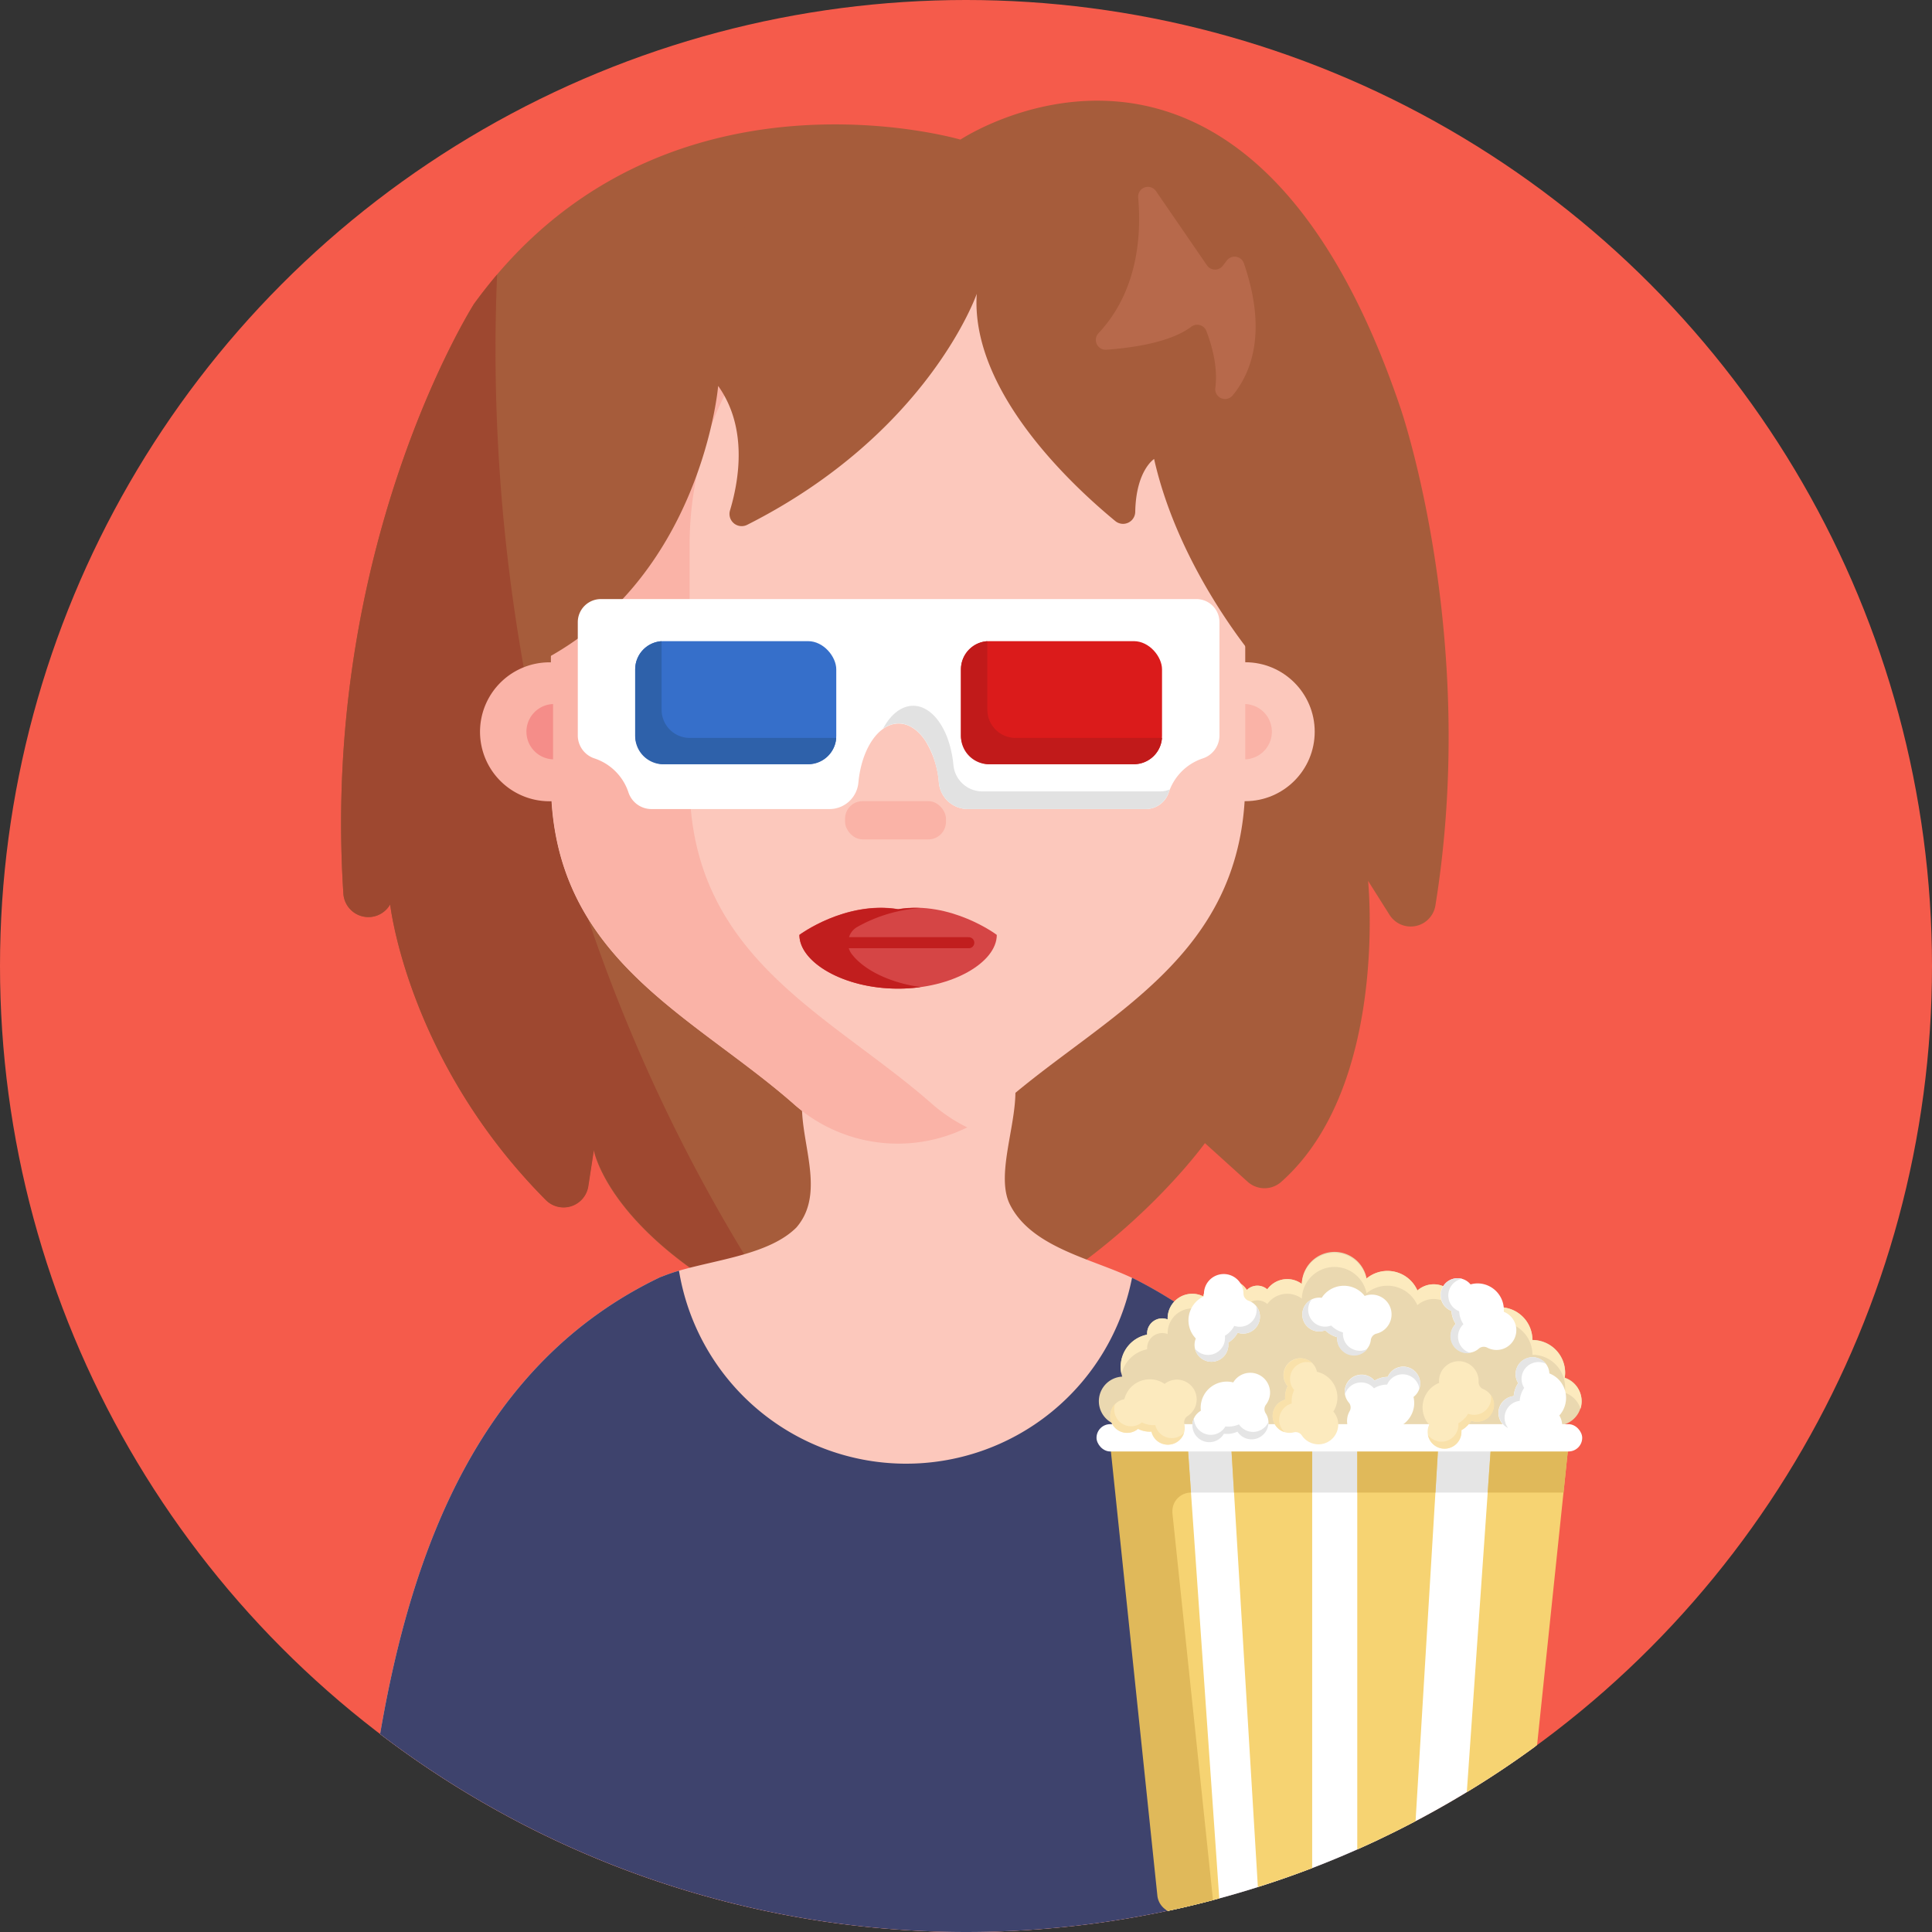 <svg xmlns="http://www.w3.org/2000/svg" viewBox="0 0 512 512"><rect x="0" y="0" width="512" height="512" fill="#333333" stroke="none"/><defs><style>.cls-1{fill:#f55b4b;}.cls-2{fill:#a65c3b;}.cls-3{fill:#9e4830;}.cls-4{fill:#fcc8bc;}.cls-5{fill:#fab3a7;}.cls-6{fill:#f58d89;}.cls-7{fill:#d54545;}.cls-8{fill:#c11e1e;}.cls-9{fill:#b7694b;}.cls-10{fill:#3e436d;}.cls-11{fill:#fff;}.cls-12{fill:#e2e2e2;}.cls-13{fill:#366fca;}.cls-14{fill:#2e61aa;}.cls-15{fill:#db1b1b;}.cls-16{fill:#c11a1a;}.cls-17{fill:#ead8b0;}.cls-18{fill:#fceabe;}.cls-19{fill:#e5e5e5;}.cls-20{fill:#f6d372;}.cls-21{fill:#e0b95a;}.cls-22{fill:#f9e1aa;}</style></defs><title>Cinema</title><g id="BULINE"><circle class="cls-1" cx="256" cy="256" r="256"/></g><g id="Icons"><path class="cls-2" d="M380.39,240a6.63,6.63,0,0,1-12.15,2.44l-5.68-9s5.52,54.42-23,79.75a6.68,6.68,0,0,1-8.91,0l-11.33-10.25s-32.94,46-87.39,56.73a232.61,232.61,0,0,1-23-8.88c-47.31-21.41-51.6-46-51.6-46l-1.47,9.58A6.63,6.63,0,0,1,144.63,318C108,281.13,103.4,239.7,103.4,239.7l-.27.41A6.64,6.64,0,0,1,91,236.84c-6-92.62,34.63-156.32,34.63-156.32q3-4.11,6.11-7.78C180.61,15.25,254.52,37,254.52,37S330-13.24,371.1,108C371.1,108,392,168.25,380.39,240Z"/><path class="cls-3" d="M209,350.74c-47.31-21.41-51.6-46-51.6-46l-1.47,9.58A6.63,6.63,0,0,1,144.63,318C108,281.13,103.4,239.7,103.4,239.7l-.27.41A6.64,6.64,0,0,1,91,236.84c-6-92.62,34.63-156.32,34.63-156.32q3-4.11,6.11-7.78C129.11,133.32,136.74,244.08,209,350.74Z"/><path class="cls-4" d="M375.86,481.05c-3.57,2.31-7.21,4.54-10.9,6.66a256.22,256.22,0,0,1-264.23-28.17c8.41-49.17,26.6-98.41,74.43-121.17l.1,0a46.48,46.48,0,0,1,4.68-1.62c10.31-3,24.06-4.4,31.11-11.45,9.2-10.63-1.66-26.91,2.44-38.47,2.32-6.51,9.56-6.77,16.54-7.74,7.59-1.06,28.68-4.72,35.07.16,10.12,7.74-2.83,29.34,2.56,40,5.69,11.29,21.46,14.24,32.33,19.39.58.27,1.16.56,1.71.85a118.9,118.9,0,0,1,39.4,32.86C364.73,403.28,370.89,443.49,375.86,481.05Z"/><path class="cls-4" d="M330,144.53v62.56c0,46.68-37.15,61.62-64.23,85.36a41.67,41.67,0,0,1-55.51,0C183.19,268.71,146,253.77,146,207.09V144.53c0-45.9,34.19-83.33,77-85.17,1.1-.06,2.21-.08,3.33-.08h23.29C294,59.28,330,97.44,330,144.53Z"/><path class="cls-5" d="M182.75,207.1V144.53c0-44.68,32.39-81.34,73.62-84.95-2.21-.21-4.44-.3-6.71-.3H226.38c-44.37,0-80.33,38.17-80.33,85.25v31a18.41,18.41,0,1,0,0,36.81h.17c2.67,42.61,38,57.33,64,80.14a41.51,41.51,0,0,0,46.11,6.29,42.84,42.84,0,0,1-9.41-6.29C219.89,268.72,182.75,253.76,182.75,207.1Z"/><circle class="cls-4" cx="330" cy="193.91" r="18.41"/><rect class="cls-5" x="223.95" y="212.31" width="26.74" height="10.14" rx="4.65"/><path class="cls-6" d="M146.57,186.58a7.33,7.33,0,0,0,0,14.65Z"/><path class="cls-5" d="M330,201.23a7.33,7.33,0,0,0,0-14.65Z"/><path class="cls-7" d="M238,240.92c-14-2.27-26.16,6.81-26.16,6.81C211.86,255,223.57,262,238,262h0c14.45,0,26.16-7,26.16-14.24C264.18,247.73,252,238.65,238,240.92Z"/><path class="cls-8" d="M256.64,248.35H225a4.69,4.69,0,0,1,2.2-2.71,39.6,39.6,0,0,1,16.83-5,28.32,28.32,0,0,0-6,.33c-14-2.27-26.17,6.81-26.17,6.81C211.86,255,223.58,262,238,262a44.6,44.6,0,0,0,6-.41c-8.4-1.16-15.25-4.67-18.37-8.87a4.84,4.84,0,0,1-.69-1.43h31.68a1.46,1.46,0,1,0,0-2.91Z"/><path class="cls-2" d="M333.41,143.38v32.06l0,.06s-20.83-23.93-27.56-53.86c0,0-4.79,3-5,14a3.23,3.23,0,0,1-5.28,2.45c-11.95-9.85-38.39-34.66-36.72-60.22,0,0-12.77,36.94-60.85,61.22a3.23,3.23,0,0,1-4.54-3.82c2.48-8.27,4.67-22.06-3.14-33,0,0-4.24,51.29-47.65,73.33V143.38c0-47.59,35.45-86.4,79.85-88.31,1.15-.07,2.3-.09,3.46-.09H250.1C296.1,55,333.41,94.56,333.41,143.38Z"/><path class="cls-9" d="M301.63,52.35c.89,10.15-.14,24.86-10.5,35.94a2.6,2.6,0,0,0,2.05,4.39c6.87-.49,16.95-1.91,22.51-6.08a2.61,2.61,0,0,1,4,1.09c1.4,3.63,3.13,9.53,2.38,15.16a2.6,2.6,0,0,0,4.62,1.91c5-6.08,9.15-16.91,2.95-35a2.6,2.6,0,0,0-4.55-.68l-1,1.31a2.6,2.6,0,0,1-4.23-.07L306.35,50.65A2.59,2.59,0,0,0,301.63,52.35Z"/><path class="cls-10" d="M375.86,481.05c-3.57,2.31-7.21,4.54-10.9,6.66a256.22,256.22,0,0,1-264.23-28.17c8.41-49.17,26.6-98.41,74.43-121.17l.1,0a46.48,46.48,0,0,1,4.68-1.62A61,61,0,0,0,300,338.62c.58.27,1.16.56,1.71.85a118.9,118.9,0,0,1,39.4,32.86C364.73,403.28,370.89,443.49,375.86,481.05Z"/><path class="cls-11" d="M323.17,164.88v30.05a6.42,6.42,0,0,1-4.46,6.07,14.19,14.19,0,0,0-8.95,8.94,6.41,6.41,0,0,1-6.06,4.47H256.47a7.7,7.7,0,0,1-7.66-7h0a24.27,24.27,0,0,0-3.66-11.21c-1.9-2.79-4.36-4.45-7-4.45-5.3,0-9.82,6.63-10.67,15.66h0a7.7,7.7,0,0,1-7.66,7H172.59a6.42,6.42,0,0,1-6.06-4.47,14.19,14.19,0,0,0-8.95-8.94,6.42,6.42,0,0,1-4.46-6.07V164.88a6.12,6.12,0,0,1,6.12-6.12H317.06A6.12,6.12,0,0,1,323.17,164.88Z"/><path class="cls-12" d="M310,209.21c-.1.26-.2.53-.29.8a6.42,6.42,0,0,1-6.12,4.4H256.47a7.7,7.7,0,0,1-7.66-7,27.88,27.88,0,0,0-1.28-6.25,19.54,19.54,0,0,0-2.39-5c-1.89-2.79-4.35-4.45-7-4.45a7.06,7.06,0,0,0-4.14,1.43c2-3.77,4.86-6.1,8-6.1,2.65,0,5.1,1.66,7,4.44a20.06,20.06,0,0,1,2.39,5,29.29,29.29,0,0,1,1.28,6.25,7.69,7.69,0,0,0,7.66,7h47.15A6.52,6.52,0,0,0,310,209.21Z"/><rect class="cls-13" x="168.33" y="169.91" width="53.29" height="32.59" rx="7.48"/><path class="cls-14" d="M221.61,195.54a7.48,7.48,0,0,1-7.46,7H175.81a7.48,7.48,0,0,1-7.48-7.48V177.38a7.48,7.48,0,0,1,7-7.46,4.61,4.61,0,0,0,0,.53v17.63a7.48,7.48,0,0,0,7.47,7.48h38.35Z"/><rect class="cls-15" x="254.66" y="169.91" width="53.29" height="32.59" rx="7.48"/><path class="cls-16" d="M307.94,195.54a7.48,7.48,0,0,1-7.46,7H262.14a7.48,7.48,0,0,1-7.48-7.48V177.38a7.48,7.48,0,0,1,7-7.46c0,.17,0,.35,0,.53v17.63a7.48,7.48,0,0,0,7.48,7.48h38.35Z"/><path class="cls-17" d="M414.66,365.14a8.83,8.83,0,0,0,.12-1.37,8.67,8.67,0,0,0-8.67-8.67,8.68,8.68,0,0,0-8.68-8.68,8.58,8.58,0,0,0-5.14,1.71,4,4,0,0,0-6-2.84,6.51,6.51,0,0,0-10.65-3.3,8.66,8.66,0,0,0-13.47-3.16A8.66,8.66,0,0,0,345,340.25a6.46,6.46,0,0,0-3.86-1.28,6.55,6.55,0,0,0-5.3,2.72,4,4,0,0,0-5.4.15,6.52,6.52,0,0,0-11.62,1.68,6.52,6.52,0,0,0-9.38,5.86c0,.1,0,.19,0,.28a3.81,3.81,0,0,0-1.44-.28,4,4,0,0,0-4,4c0,.1,0,.2,0,.31a8.66,8.66,0,0,0-7,8.51,8.75,8.75,0,0,0,.4,2.62,6.52,6.52,0,1,0,3.35,12.29c7.56,10.15,28.41,17.44,52.94,17.44,25.75,0,47.43-8,54-19a6.52,6.52,0,1,0,7-10.46Z"/><path class="cls-18" d="M419.16,371.34a6.57,6.57,0,0,1-.3,2,6.52,6.52,0,0,0-4.2-4.26,8.94,8.94,0,0,0,.12-1.37,8.68,8.68,0,0,0-8.67-8.68,8.67,8.67,0,0,0-13.83-7,4,4,0,0,0-3.95-3.41,3.92,3.92,0,0,0-2.06.58,6.52,6.52,0,0,0-10.65-3.31,8.67,8.67,0,0,0-13.47-3.16A8.66,8.66,0,0,0,345,344.14a6.49,6.49,0,0,0-9.15,1.44,4,4,0,0,0-5.41.15,6.52,6.52,0,0,0-11.62,1.68,6.52,6.52,0,0,0-9.38,5.86c0,.1,0,.18,0,.27a4,4,0,0,0-1.44-.27,4,4,0,0,0-4,4c0,.11,0,.21,0,.31a8.68,8.68,0,0,0-6.79,6.57,8.3,8.3,0,0,1-.22-1.94,8.66,8.66,0,0,1,7-8.51c0-.11,0-.21,0-.31a4,4,0,0,1,4-4,4,4,0,0,1,1.44.27c0-.09,0-.17,0-.27a6.52,6.52,0,0,1,9.38-5.86,6.52,6.52,0,0,1,11.62-1.68,4,4,0,0,1,5.41-.15,6.49,6.49,0,0,1,9.15-1.44,8.66,8.66,0,0,1,17.11-1.42A8.66,8.66,0,0,1,375.62,342a6.52,6.52,0,0,1,10.65,3.31,4,4,0,0,1,6,2.84,8.66,8.66,0,0,1,13.83,7,8.67,8.67,0,0,1,8.67,8.67,8.83,8.83,0,0,1-.12,1.37A6.53,6.53,0,0,1,419.16,371.34Z"/><path class="cls-11" d="M415.19,383.31l-8.32,79.51q-8.79,6.45-18.15,12.12a254.78,254.78,0,0,1-79.16,31.45,5.19,5.19,0,0,1-2.4-3.86L294.69,383.31Z"/><path class="cls-19" d="M413.91,395.55H310.17l11.29,108q-5.9,1.56-11.89,2.84h0a5.2,5.2,0,0,1-2.4-3.87L294.69,383.31h120.5Z"/><path class="cls-20" d="M415.62,383.31l-8.28,79.17q-9,6.63-18.62,12.46l6.39-91.63Z"/><path class="cls-20" d="M347.74,383.31V495.07q-7.1,2.71-14.39,5l-7.06-116.79Z"/><path class="cls-20" d="M381.14,383.31l-6,99.32q-5,2.65-10.18,5.08c-1.75.82-3.5,1.63-5.27,2.41V383.31Z"/><polygon class="cls-21" points="415.62 383.31 414.35 395.55 394.25 395.55 395.11 383.31 415.62 383.31"/><polygon class="cls-21" points="347.74 383.31 347.74 395.55 327.03 395.55 326.29 383.31 347.74 383.31"/><polygon class="cls-21" points="381.14 383.31 380.41 395.55 359.69 395.55 359.69 383.31 381.14 383.31"/><path class="cls-20" d="M323.12,503.1c-.55.16-1.11.3-1.66.45q-5.9,1.56-11.89,2.84h0a5.19,5.19,0,0,1-2.4-3.86L294.69,383.31h20.08Z"/><path class="cls-21" d="M321.46,503.55q-5.9,1.56-11.9,2.84l-.1,0a5.18,5.18,0,0,1-2.73-3.89L294.26,383.31h20.51l.86,12.24a4.93,4.93,0,0,0-4.93,4.92,4.36,4.36,0,0,0,0,.51Z"/><rect class="cls-11" x="290.59" y="377.42" width="128.71" height="7.23" rx="3.62"/><path class="cls-18" d="M308.61,366.74l-.24-.16a6.93,6.93,0,0,0-9.56,2.23,7.13,7.13,0,0,0-.85,2,4.48,4.48,0,1,0,3.63,7.87,7,7,0,0,0,3.56.73,4.44,4.44,0,0,0,2.36,3,4.51,4.51,0,0,0,5.42-1.13,4.45,4.45,0,0,0,.94-3.85,2,2,0,0,1,.86-2.17,5.24,5.24,0,1,0-6.12-8.49Z"/><path class="cls-22" d="M313.74,379.82a4.46,4.46,0,0,1-.81,1.43,4.51,4.51,0,0,1-5.42,1.13,4.44,4.44,0,0,1-2.36-3,6.91,6.91,0,0,1-3.57-.72,4.48,4.48,0,0,1-7-5.23,4.73,4.73,0,0,1,.94-1.39,4.48,4.48,0,0,0,7.09,4.91,6.88,6.88,0,0,0,3.56.72,4.48,4.48,0,0,0,7.53,2.13Z"/><path class="cls-11" d="M326.81,366.36l-.27-.07a6.92,6.92,0,0,0-8.3,7.57,4.48,4.48,0,1,0,6.11,6.13,6.82,6.82,0,0,0,3.59-.55,4.45,4.45,0,0,0,3.25,2,4.47,4.47,0,0,0,4.25-6.87,2,2,0,0,1,.06-2.33,5.33,5.33,0,0,0,1.07-2.86,5.25,5.25,0,0,0-9.76-3Z"/><path class="cls-19" d="M336.15,376.86a4.62,4.62,0,0,1-.26,1.62,4.5,4.5,0,0,1-4.7,2.93,4.45,4.45,0,0,1-3.25-2,6.82,6.82,0,0,1-3.59.55A4.48,4.48,0,0,1,316,377.5a4.54,4.54,0,0,1,.4-1.63,4.48,4.48,0,0,0,8.35,2.15,7,7,0,0,0,3.59-.55,4.48,4.48,0,0,0,7.8-.61Z"/><path class="cls-18" d="M353.34,374.07l.16-.23A7,7,0,0,0,349,363.53a4.48,4.48,0,0,0-7.94-1.85,4.5,4.5,0,0,0,.16,5.67,6.85,6.85,0,0,0-.63,3.57,4.48,4.48,0,0,0,2.22,8.68,2,2,0,0,1,2.19.8,5.14,5.14,0,0,0,2.35,1.94,5.24,5.24,0,0,0,6-8.27Z"/><path class="cls-22" d="M340.39,379.52a4.42,4.42,0,0,1-1.45-.77,4.48,4.48,0,0,1,1.66-7.83,6.82,6.82,0,0,1,.64-3.58,4.48,4.48,0,0,1,6.46-6.18,4.48,4.48,0,0,0-4.73,7.21,7,7,0,0,0-.64,3.57,4.49,4.49,0,0,0-1.94,7.58Z"/><path class="cls-11" d="M367,378.75l.28,0a7,7,0,0,0,7.48-6.37,7.09,7.09,0,0,0-.17-2.17,4.48,4.48,0,1,0-6.83-5.33,6.85,6.85,0,0,0-3.49,1,4.48,4.48,0,0,0-6.84,5.79,2,2,0,0,1,.23,2.32,5.24,5.24,0,1,0,9.34,4.73Z"/><path class="cls-19" d="M356.45,369.48a4.47,4.47,0,0,1,4.36-5.13,4.47,4.47,0,0,1,3.47,1.56,6.88,6.88,0,0,1,3.5-1,4.48,4.48,0,0,1,8.58,1.45,4.59,4.59,0,0,1-.2,1.67,4.48,4.48,0,0,0-8.55-1.11,6.85,6.85,0,0,0-3.49,1,4.48,4.48,0,0,0-7.67,1.56Z"/><path class="cls-18" d="M381.38,366.49l-.26.1a7,7,0,0,0-3.55,9.16,6.68,6.68,0,0,0,1.18,1.83,4.48,4.48,0,1,0,8.53,1.44,6.9,6.9,0,0,0,2.61-2.53,4.48,4.48,0,0,0,3.26-8.34,2,2,0,0,1-1.31-1.93,5.16,5.16,0,0,0-.78-3,5.24,5.24,0,0,0-9.68,3.22Z"/><path class="cls-22" d="M395.07,369.63a4.31,4.31,0,0,1,.73,1.47,4.48,4.48,0,0,1-5.91,5.39,7,7,0,0,1-2.61,2.53,4.48,4.48,0,0,1-8.24,2.81,4.8,4.8,0,0,1-.62-1.56,4.52,4.52,0,0,0,4.88,1.6,4.48,4.48,0,0,0,3.17-4.69,7,7,0,0,0,2.61-2.53,4.48,4.48,0,0,0,6-5Z"/><path class="cls-11" d="M413.29,375.05l.19-.21a7,7,0,0,0-1-9.78,7.14,7.14,0,0,0-1.88-1.09,4.45,4.45,0,0,0-2.19-3.66,4.48,4.48,0,0,0-6.08,6.23,7,7,0,0,0-1.18,3.44,4.48,4.48,0,0,0,.87,8.92,2,2,0,0,1,2,1.13,5.14,5.14,0,0,0,2,2.27,5.24,5.24,0,0,0,7.18-7.25Z"/><path class="cls-19" d="M399.66,378.45a4.62,4.62,0,0,1-1.32-1,4.48,4.48,0,0,1,2.84-7.48,7,7,0,0,1,1.17-3.44,4.48,4.48,0,0,1,6.09-6.23,4.81,4.81,0,0,1,1.25,1.11,4.51,4.51,0,0,0-5.07.78,4.46,4.46,0,0,0-.7,5.62,7,7,0,0,0-1.19,3.44,4.45,4.45,0,0,0-3.25,2A4.49,4.49,0,0,0,399.66,378.45Z"/><path class="cls-11" d="M361.65,343.44l-.17-.22a7,7,0,0,0-11.22.72,4.48,4.48,0,1,0,.95,8.61,6.79,6.79,0,0,0,3.15,1.81,4.48,4.48,0,0,0,8.91.86,2,2,0,0,1,1.5-1.79,5.19,5.19,0,0,0,2.62-1.55,5.24,5.24,0,0,0-5.74-8.44Z"/><path class="cls-19" d="M362.38,357.47a4.34,4.34,0,0,1-1.22,1.11,4.48,4.48,0,0,1-6.8-4.22,6.88,6.88,0,0,1-3.15-1.81,4.48,4.48,0,0,1-4.95-7.16,4.3,4.3,0,0,1,1.33-1,4.48,4.48,0,0,0,5.17,6.89,7,7,0,0,0,3.15,1.82,4.48,4.48,0,0,0,6.47,4.39Z"/><path class="cls-11" d="M398.53,347.63l0-.28a7,7,0,0,0-6.66-7.23,7,7,0,0,0-2.16.26,4.44,4.44,0,0,0-3.94-1.61,4.48,4.48,0,0,0-1.12,8.64,6.9,6.9,0,0,0,1.13,3.45,4.48,4.48,0,0,0,6.05,6.6,2,2,0,0,1,2.31-.32,5.24,5.24,0,1,0,4.36-9.51Z"/><path class="cls-19" d="M389.68,358.54a4.36,4.36,0,0,1-1.65,0,4.47,4.47,0,0,1-2.22-7.68,6.9,6.9,0,0,1-1.13-3.46,4.48,4.48,0,0,1,1.12-8.63,4.62,4.62,0,0,1,1.67.13,4.48,4.48,0,0,0-.77,8.59,6.86,6.86,0,0,0,1.12,3.45,4.48,4.48,0,0,0,1.86,7.6Z"/><path class="cls-11" d="M319.1,343.52l-.26.11a7,7,0,0,0-3.19,9.3,7,7,0,0,0,1.25,1.78,4.48,4.48,0,1,0,8.59,1.1,6.85,6.85,0,0,0,2.5-2.63,4.44,4.44,0,0,0,3.77-.42,4.49,4.49,0,0,0,1.93-5.19,4.44,4.44,0,0,0-2.77-2.85,2,2,0,0,1-1.38-1.88,5.24,5.24,0,1,0-10.44.68Z"/><path class="cls-19" d="M332.9,346.12a4.42,4.42,0,0,1,.79,1.45,4.52,4.52,0,0,1-1.92,5.19,4.47,4.47,0,0,1-3.78.42,6.85,6.85,0,0,1-2.5,2.63,4.48,4.48,0,0,1-8.13,3.13,4.61,4.61,0,0,1-.68-1.53A4.48,4.48,0,0,0,324.6,354a7,7,0,0,0,2.51-2.63,4.47,4.47,0,0,0,5.79-5.25Z"/></g></svg>